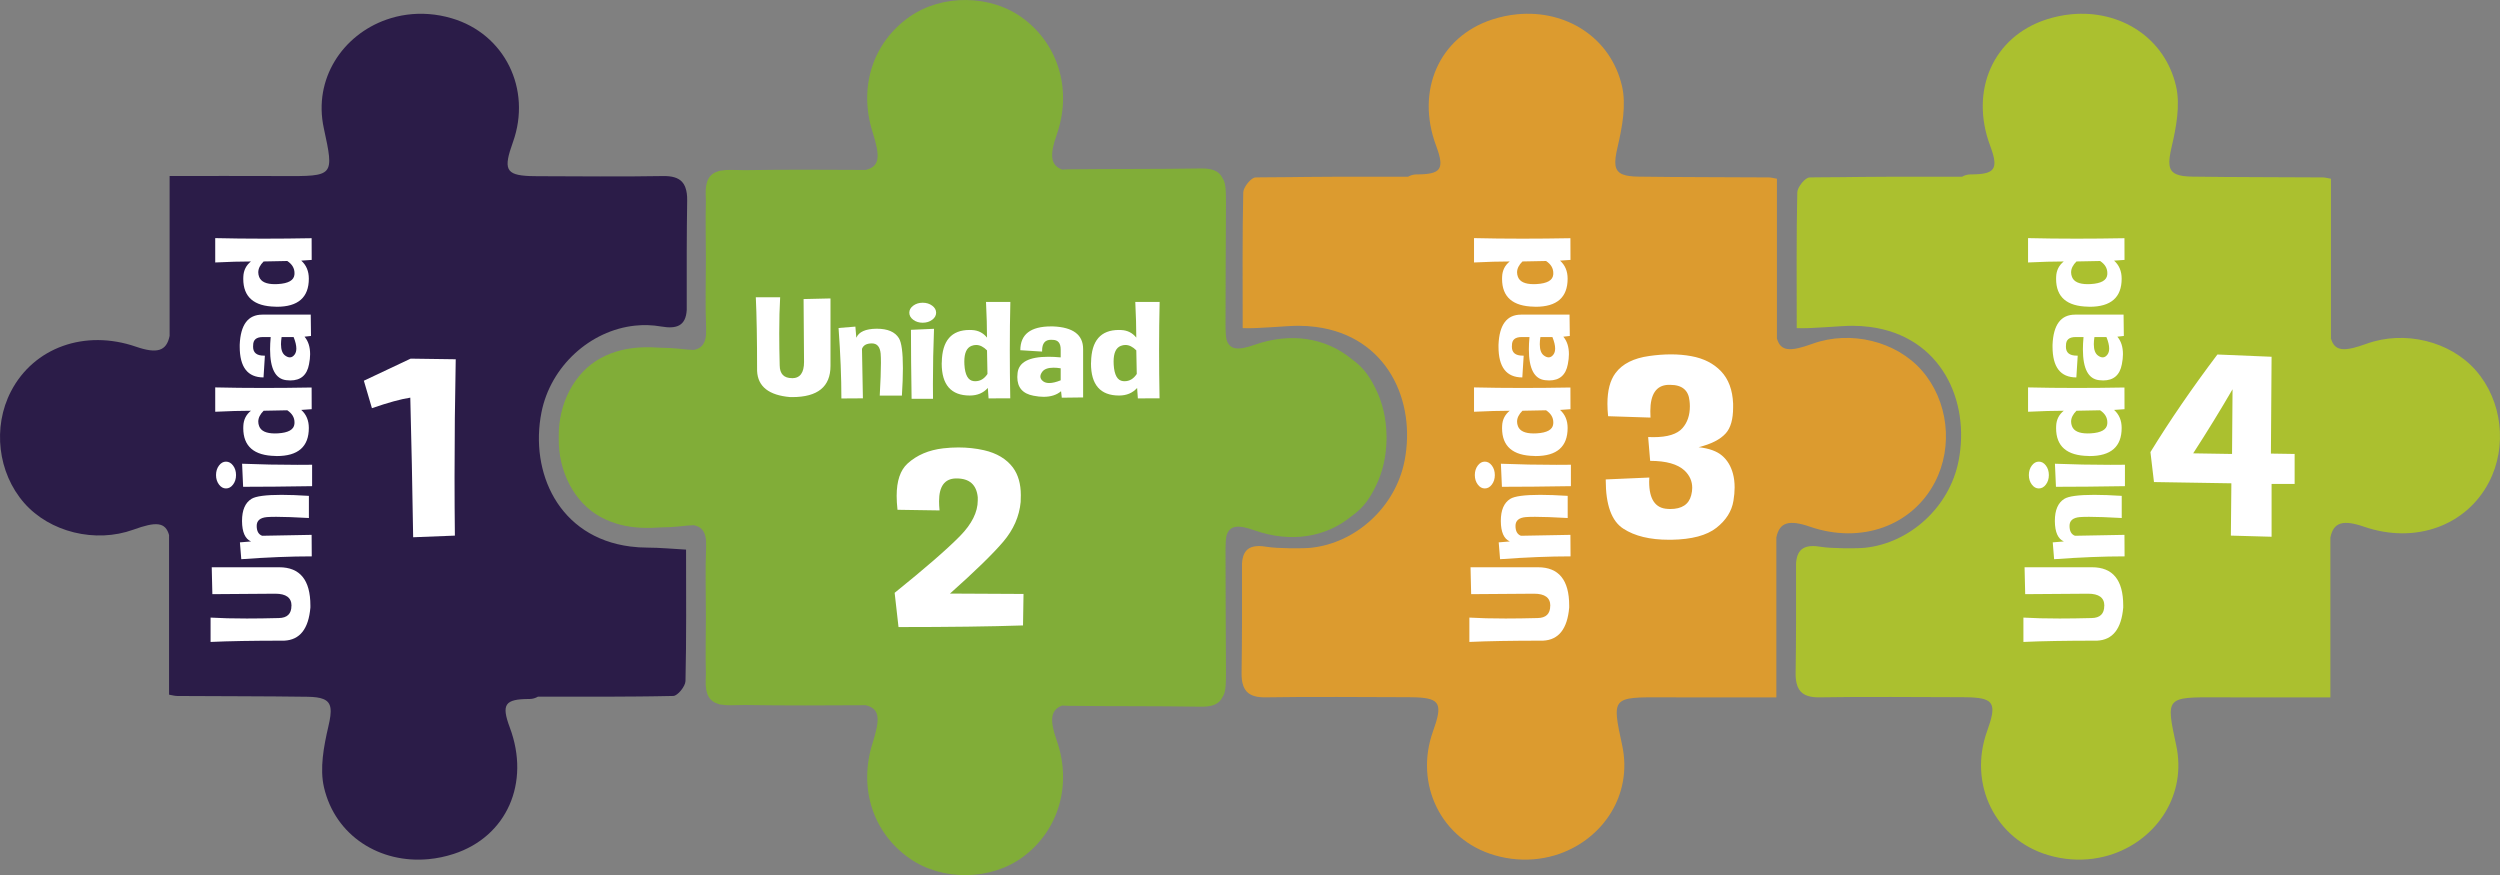 <?xml version="1.0" encoding="utf-8"?>
<!-- Generator: Adobe Illustrator 16.0.0, SVG Export Plug-In . SVG Version: 6.00 Build 0)  -->
<!DOCTYPE svg PUBLIC "-//W3C//DTD SVG 1.1//EN" "http://www.w3.org/Graphics/SVG/1.1/DTD/svg11.dtd">
<svg version="1.1" id="Capa_1" xmlns="http://www.w3.org/2000/svg" xmlns:xlink="http://www.w3.org/1999/xlink" x="0px" y="0px"
	 width="580.586px" height="203.243px" viewBox="0 0 580.586 203.243" enable-background="new 0 0 580.586 203.243"
	 xml:space="preserve">
<rect x="0" y="0" width="580.586" height="203.243" fill="#808080" stroke="none"/>
<g>
	<g>
		<path fill-rule="evenodd" clip-rule="evenodd" fill="#2B1C48" d="M159.19,43.619c-0.031-0.1-0.065-0.19-0.098-0.283
			c-0.184-0.438-0.415-0.793-0.696-1.109c0,0-0.017-0.008-0.024-0.023c-0.896-0.938-2.32-1.359-4.426-1.318
			c-9.734,0.174-19.47,0.049-29.213,0.031c-0.596,0-1.168-0.006-1.689-0.031h-0.009c-5.675-0.223-6.14-1.674-3.919-7.863
			c4.424-12.346-1.931-25.178-14.234-28.783c-1.771-0.523-3.529-0.838-5.26-0.971c-3.473-0.264-6.812,0.207-9.859,1.278
			C79.621,8.107,72.719,18.264,75.197,29.758c2.419,11.211,2.419,11.186-9.61,11.127c-8.841-0.041-17.673-0.01-26.198-0.01V78
			c-0.712,3.597-2.991,4.178-7.821,2.513c-11.84-4.077-23.72,0.173-29.014,10.364c-4.316,8.309-3.066,18.922,3.049,25.916
			c5.948,6.802,16.545,9.403,25.368,6.213c5.22-1.889,7.465-1.84,8.311,1.318c-0.009,0-0.017-0.01-0.024-0.01v37.01
			c0.662,0.109,1.309,0.309,1.955,0.309h0.397c9.934,0.064,19.884,0.041,29.817,0.181c1.6,0.024,2.784,0.175,3.629,0.515
			c2.03,0.803,2.071,2.685,1.202,6.379c-1.069,4.59-2.047,9.752-1.011,14.176c2.635,11.26,13,17.729,24.325,16.635
			c1.921-0.182,3.877-0.586,5.832-1.225c12.287-4.01,17.804-16.471,12.991-29.336c-2.006-5.395-1.193-6.629,4.582-6.629
			c0.713,0,1.367-0.209,1.971-0.547c1.898,0,3.771,0,5.635,0.008h4.432c1.145,0.008,2.279,0.008,3.406,0h1.242
			c0.944,0,1.89,0,2.834-0.008c0.488,0,0.978,0,1.467-0.01c0.902,0,1.798-0.008,2.701-0.016c0.488,0,0.984,0,1.475-0.009
			c0.943-0.009,1.889-0.017,2.824-0.032c0.431-0.01,0.871-0.01,1.301-0.018c0.92-0.009,1.84-0.023,2.76-0.049
			c0.447,0,0.887-0.016,1.334-0.025c1.003-0.018,2.801-2.238,2.832-3.455c0.232-9.885,0.134-19.785,0.134-30.531
			c-3.281-0.182-6.089-0.455-8.915-0.463c-1.4,0-2.734-0.092-4.018-0.256c-16.662-2.131-23.39-17.25-20.654-31.127
			c2.111-10.747,11.325-19.057,21.697-20.166c2.006-0.217,4.051-0.158,6.098,0.197c3.613,0.623,5.725-0.131,5.949-3.843v-1.551
			c-0.018-7.952-0.018-15.899,0.1-23.853C159.605,45.4,159.481,44.414,159.19,43.619z"/>
		<g>
			<g>
				<path fill="#FFFFFF" d="M49.172,131.737h15.671c4.828,0,7.241,2.962,7.241,8.885v0.468c-0.422,4.96-2.445,7.524-6.068,7.694
					c-7.236,0-12.94,0.1-17.113,0.298v-5.654c2.388,0.143,5.192,0.213,8.414,0.213c2.261,0,4.732-0.035,7.416-0.106
					c1.965-0.028,2.947-0.978,2.947-2.849c0.011,0,0.016-0.007,0.016-0.021c0-1.856-1.257-2.785-3.771-2.785l-14.609,0.106
					L49.172,131.737z"/>
				<path fill="#FFFFFF" d="M55.716,125.955l2.583-0.212c-1.373-0.596-2.07-2.161-2.092-4.698v-0.085
					c0-2.494,0.729-4.194,2.187-5.102c0.993-0.623,3.317-0.936,6.972-0.936c1.796,0,3.919,0.078,6.37,0.234v5.144
					c-3.264-0.184-5.793-0.276-7.59-0.276c-0.897,0-1.616,0.021-2.155,0.064c-1.584,0.142-2.377,0.821-2.377,2.04
					s0.423,1.984,1.268,2.296l11.488-0.213l0.031,4.996c-4.859,0-10.315,0.22-16.368,0.658L55.716,125.955z"/>
				<path fill="#FFFFFF" d="M52.484,107.207c0.645,0,1.194,0.305,1.648,0.914c0.455,0.609,0.682,1.346,0.682,2.21
					c0,0.851-0.227,1.581-0.682,2.189c-0.454,0.609-1.003,0.914-1.648,0.914c-0.634,0-1.178-0.305-1.632-0.914
					c-0.454-0.608-0.682-1.339-0.682-2.189c0-0.864,0.228-1.601,0.682-2.21S51.85,107.207,52.484,107.207z M72.481,112.903
					c-6.18,0.1-11.52,0.149-16.02,0.149l-0.238-5.357c4.31,0.17,8.593,0.256,12.851,0.256c1.141,0,2.276-0.008,3.407-0.021V112.903z
					"/>
				<path fill="#FFFFFF" d="M49.98,89.969c3.571,0.085,7.315,0.127,11.234,0.127c3.571,0,7.289-0.035,11.155-0.105l0.016,5.037
					l-2.424,0.17c1.172,1.049,1.759,2.445,1.759,4.188c0,4.351-2.482,6.526-7.447,6.526c-0.105,0-0.211-0.007-0.317-0.021
					c-4.976-0.085-7.463-2.239-7.463-6.462c0-0.17,0.006-0.347,0.016-0.531c0.063-1.445,0.649-2.615,1.759-3.508
					c-2.345,0-5.107,0.078-8.287,0.234V89.969z M66.713,95.282l-5.482,0.106c-0.834,0.822-1.251,1.666-1.251,2.529
					c0,0.354,0.069,0.709,0.206,1.063c0.433,1.119,1.648,1.679,3.644,1.679c0.232,0,0.47-0.007,0.713-0.021
					c2.419-0.142,3.697-0.864,3.834-2.169c0.011-0.127,0.016-0.255,0.016-0.382C68.393,96.955,67.833,96.02,66.713,95.282z"/>
				<path fill="#FFFFFF" d="M55.669,80.062c0.19-4.662,1.938-6.993,5.245-6.993h11.25l0.063,4.952l-1.505,0.17
					c0.866,1.021,1.299,2.374,1.299,4.061c0,0.723-0.084,1.502-0.254,2.338c-0.464,2.508-1.912,3.763-4.341,3.763
					c-0.296,0-0.613-0.021-0.951-0.064c-2.504-0.283-3.755-2.671-3.755-7.163c0-0.864,0.047-1.813,0.143-2.849h-1.838
					c-1.49,0-2.234,0.631-2.234,1.892v0.086c-0.01,0.099-0.016,0.19-0.016,0.276c0,1.374,0.835,2.062,2.504,2.062h0.238
					l-0.317,5.059c-3.686,0-5.53-2.381-5.53-7.142V80.062z M68.187,78.276h-2.789c-0.095,0.609-0.143,1.162-0.143,1.658
					c0,1.29,0.322,2.168,0.966,2.636c0.391,0.284,0.756,0.425,1.094,0.425c0.422,0,0.797-0.227,1.125-0.68
					c0.253-0.354,0.38-0.814,0.38-1.382C68.82,80.211,68.609,79.325,68.187,78.276z"/>
				<path fill="#FFFFFF" d="M49.98,55.299c3.571,0.085,7.315,0.128,11.234,0.128c3.571,0,7.289-0.035,11.155-0.107l0.016,5.038
					l-2.424,0.171c1.172,1.049,1.759,2.443,1.759,4.188c0,4.35-2.482,6.525-7.447,6.525c-0.105,0-0.211-0.008-0.317-0.021
					c-4.976-0.085-7.463-2.238-7.463-6.462c0-0.17,0.006-0.347,0.016-0.531c0.063-1.446,0.649-2.614,1.759-3.507
					c-2.345,0-5.107,0.077-8.287,0.232V55.299z M66.713,60.612L61.23,60.72c-0.834,0.821-1.251,1.664-1.251,2.529
					c0,0.354,0.069,0.709,0.206,1.062c0.433,1.119,1.648,1.68,3.644,1.68c0.232,0,0.47-0.008,0.713-0.021
					c2.419-0.143,3.697-0.865,3.834-2.168c0.011-0.128,0.016-0.256,0.016-0.383C68.393,62.285,67.833,61.35,66.713,60.612z"/>
			</g>
		</g>
		<g>
			<g>
				<path fill="#FFFFFF" d="M105.835,83.435c-0.183,9.166-0.274,18.282-0.274,27.351c0,4.544,0.026,9.078,0.078,13.603l-9.69,0.379
					c-0.182-11.67-0.404-22.477-0.664-32.419c-2.188,0.33-5.158,1.146-8.909,2.447L84.5,88.416l10.863-5.127L105.835,83.435z"/>
			</g>
		</g>
	</g>
	<g>
		<path fill-rule="evenodd" clip-rule="evenodd" fill="#ABC02F" d="M417.396,159.215c0.032,0.1,0.065,0.191,0.099,0.283
			c0.184,0.438,0.414,0.793,0.695,1.109c0,0,0.018,0.008,0.025,0.023c0.895,0.938,2.32,1.359,4.426,1.318
			c9.734-0.174,23.469-0.049,33.212-0.031c0.597,0,1.169,0.006,1.69,0.031h0.008c5.676,0.223,6.139,1.674,3.918,7.862
			c-4.424,12.345,1.932,25.179,14.234,28.785c1.773,0.522,3.529,0.837,5.262,0.968c3.472,0.266,6.811-0.207,9.859-1.275
			c10.141-3.564,17.043-13.721,14.564-25.212c-2.42-11.212-2.42-11.187,9.611-11.128c8.84,0.041,17.672,0.01,26.197,0.01v-37.125
			c0.713-3.596,2.99-4.178,7.821-2.512c11.839,4.075,23.72-0.174,29.015-10.365c4.316-8.31,3.066-18.922-3.049-25.916
			c-5.949-6.801-16.545-9.402-25.369-6.213c-5.221,1.889-7.465,1.84-8.311-1.317c0.008,0,0.018,0.009,0.025,0.009V41.51
			c-0.662-0.109-1.31-0.309-1.955-0.309h-0.398c-9.934-0.064-19.883-0.04-29.818-0.18c-1.599-0.025-2.783-0.175-3.627-0.516
			c-2.031-0.803-2.072-2.684-1.203-6.378c1.07-4.591,2.047-9.753,1.012-14.177c-2.635-11.26-13-17.729-24.326-16.635
			c-1.922,0.182-3.877,0.586-5.832,1.225c-12.287,4.01-17.805,16.472-12.99,29.337c2.004,5.394,1.193,6.628-4.582,6.628
			c-0.713,0-1.367,0.209-1.973,0.547c-1.896,0-3.77,0-5.633-0.008h-4.432c-1.145-0.008-2.279-0.008-3.406,0h-1.242
			c-0.945,0-1.891,0-2.834,0.008c-0.488,0-0.979,0-1.467,0.01c-0.902,0-1.799,0.008-2.701,0.017c-0.488,0-0.985,0-1.475,0.009
			c-0.945,0.009-1.889,0.016-2.824,0.031c-0.432,0.01-0.871,0.01-1.301,0.018c-0.92,0.009-5.84,0.024-6.761,0.049
			c-0.446,0-0.886,0.016-1.334,0.025c-1.003,0.018-2.8,2.238-2.832,3.455c-0.231,9.885-0.134,20.785-0.134,31.531
			c3.281,0.183,10.09-0.545,12.916-0.537c1.4,0,2.734,0.092,4.018,0.256c16.662,2.131,23.389,17.25,20.654,31.128
			c-2.111,10.747-11.326,19.056-21.697,20.165c-2.007,0.217-8.051,0.158-10.098-0.197c-3.613-0.623-5.725,0.131-5.95,3.844v1.551
			c0.019,7.951,0.019,15.898-0.099,23.852C416.981,157.434,417.105,158.42,417.396,159.215z"/>
		<g>
			<g>
				<path fill="#FFFFFF" d="M470.174,131.737h15.671c4.827,0,7.241,2.962,7.241,8.885v0.468c-0.422,4.96-2.445,7.524-6.068,7.694
					c-7.236,0-12.94,0.1-17.113,0.298v-5.654c2.388,0.143,5.192,0.213,8.414,0.213c2.261,0,4.732-0.035,7.416-0.106
					c1.965-0.028,2.947-0.978,2.947-2.849c0.01,0,0.016-0.007,0.016-0.021c0-1.856-1.258-2.785-3.771-2.785l-14.609,0.106
					L470.174,131.737z"/>
				<path fill="#FFFFFF" d="M476.718,125.955l2.583-0.212c-1.373-0.596-2.07-2.161-2.092-4.698v-0.085
					c0-2.494,0.729-4.194,2.188-5.102c0.992-0.623,3.316-0.936,6.971-0.936c1.797,0,3.92,0.078,6.37,0.234v5.144
					c-3.264-0.184-5.794-0.276-7.59-0.276c-0.897,0-1.616,0.021-2.155,0.064c-1.584,0.142-2.377,0.821-2.377,2.04
					s0.424,1.984,1.268,2.296l11.488-0.213l0.031,4.996c-4.858,0-10.314,0.22-16.367,0.658L476.718,125.955z"/>
				<path fill="#FFFFFF" d="M473.486,107.207c0.645,0,1.194,0.305,1.647,0.914c0.455,0.609,0.682,1.346,0.682,2.21
					c0,0.851-0.227,1.581-0.682,2.189c-0.453,0.609-1.003,0.914-1.647,0.914c-0.634,0-1.178-0.305-1.632-0.914
					c-0.454-0.608-0.682-1.339-0.682-2.189c0-0.864,0.228-1.601,0.682-2.21S472.852,107.207,473.486,107.207z M493.483,112.903
					c-6.18,0.1-11.52,0.149-16.02,0.149l-0.238-5.357c4.311,0.17,8.594,0.256,12.852,0.256c1.141,0,2.275-0.008,3.406-0.021V112.903
					z"/>
				<path fill="#FFFFFF" d="M470.983,89.969c3.57,0.085,7.314,0.127,11.234,0.127c3.57,0,7.288-0.035,11.154-0.105l0.016,5.037
					l-2.424,0.17c1.172,1.049,1.759,2.445,1.759,4.188c0,4.351-2.482,6.526-7.447,6.526c-0.105,0-0.212-0.007-0.317-0.021
					c-4.975-0.085-7.463-2.239-7.463-6.462c0-0.17,0.006-0.347,0.016-0.531c0.064-1.445,0.65-2.615,1.76-3.508
					c-2.346,0-5.107,0.078-8.287,0.234V89.969z M487.715,95.282l-5.482,0.106c-0.834,0.822-1.252,1.666-1.252,2.529
					c0,0.354,0.068,0.709,0.206,1.063c0.433,1.119,1.647,1.679,3.644,1.679c0.232,0,0.471-0.007,0.714-0.021
					c2.419-0.142,3.697-0.864,3.835-2.169c0.01-0.127,0.016-0.255,0.016-0.382C489.395,96.955,488.834,96.02,487.715,95.282z"/>
				<path fill="#FFFFFF" d="M476.67,80.062c0.19-4.662,1.939-6.993,5.245-6.993h11.251l0.062,4.952l-1.505,0.17
					c0.866,1.021,1.3,2.374,1.3,4.061c0,0.723-0.085,1.502-0.254,2.338c-0.465,2.508-1.912,3.763-4.342,3.763
					c-0.296,0-0.613-0.021-0.951-0.064c-2.504-0.283-3.755-2.671-3.755-7.163c0-0.864,0.048-1.813,0.143-2.849h-1.838
					c-1.489,0-2.234,0.631-2.234,1.892v0.086c-0.011,0.099-0.017,0.19-0.017,0.276c0,1.374,0.836,2.062,2.504,2.062h0.238
					l-0.317,5.059c-3.687,0-5.53-2.381-5.53-7.142V80.062z M489.188,78.276H486.4c-0.095,0.609-0.143,1.162-0.143,1.658
					c0,1.29,0.322,2.168,0.966,2.636c0.392,0.284,0.756,0.425,1.094,0.425c0.423,0,0.798-0.227,1.125-0.68
					c0.254-0.354,0.381-0.814,0.381-1.382C489.823,80.211,489.612,79.325,489.188,78.276z"/>
				<path fill="#FFFFFF" d="M470.983,55.299c3.57,0.085,7.314,0.128,11.234,0.128c3.57,0,7.288-0.035,11.154-0.107l0.016,5.038
					l-2.424,0.171c1.172,1.049,1.759,2.443,1.759,4.188c0,4.35-2.482,6.525-7.447,6.525c-0.105,0-0.212-0.008-0.317-0.021
					c-4.975-0.085-7.463-2.238-7.463-6.462c0-0.17,0.006-0.347,0.016-0.531c0.064-1.446,0.65-2.614,1.76-3.507
					c-2.346,0-5.107,0.077-8.287,0.232V55.299z M487.715,60.612l-5.482,0.107c-0.834,0.821-1.252,1.664-1.252,2.529
					c0,0.354,0.068,0.709,0.206,1.062c0.433,1.119,1.647,1.68,3.644,1.68c0.232,0,0.471-0.008,0.714-0.021
					c2.419-0.143,3.697-0.865,3.835-2.168c0.01-0.128,0.016-0.256,0.016-0.383C489.395,62.285,488.834,61.35,487.715,60.612z"/>
			</g>
		</g>
		<g>
			<g>
				<path fill="#FFFFFF" d="M500.227,111.95l-0.82-6.961c4.48-7.301,9.664-14.855,15.551-22.661l12.582,0.524l-0.156,22.486
					l5.51,0.087v6.962h-5.354v12.263l-9.455-0.263l0.117-12.146L500.227,111.95z M518.358,105.426l0.117-15.029
					c-2.866,4.933-5.914,9.894-9.144,14.884L518.358,105.426z"/>
			</g>
		</g>
	</g>
	<g>
		<path fill-rule="evenodd" clip-rule="evenodd" fill="#DC9B2F" d="M288.729,159.215c0.033,0.1,0.066,0.191,0.1,0.283
			c0.182,0.438,0.414,0.793,0.695,1.109c0,0,0.018,0.008,0.025,0.023c0.895,0.938,2.319,1.359,4.425,1.318
			c9.735-0.174,23.47-0.049,33.213-0.031c0.597,0,1.169,0.006,1.689,0.031h0.009c5.675,0.223,6.139,1.674,3.918,7.862
			c-4.424,12.345,1.932,25.179,14.234,28.785c1.772,0.522,3.529,0.837,5.262,0.968c3.472,0.266,6.811-0.207,9.859-1.275
			c10.141-3.564,17.043-13.721,14.564-25.212c-2.42-11.212-2.42-11.187,9.611-11.128c8.84,0.041,17.672,0.01,26.197,0.01v-37.125
			c0.713-3.596,2.989-4.178,7.821-2.512c11.839,4.075,23.72-0.174,29.015-10.365c4.316-8.31,3.064-18.922-3.049-25.916
			c-5.949-6.801-16.545-9.402-25.369-6.213c-5.222,1.889-7.465,1.84-8.311-1.317c0.007,0,0.018,0.009,0.025,0.009V41.51
			c-0.662-0.109-1.31-0.309-1.955-0.309h-0.399c-9.933-0.064-19.882-0.04-29.817-0.18c-1.598-0.025-2.783-0.175-3.627-0.516
			c-2.031-0.803-2.072-2.684-1.203-6.378c1.07-4.591,2.047-9.753,1.012-14.177c-2.635-11.26-13-17.729-24.326-16.635
			c-1.922,0.182-3.877,0.586-5.832,1.225c-12.287,4.01-17.805,16.472-12.991,29.337c2.005,5.394,1.193,6.628-4.582,6.628
			c-0.712,0-1.366,0.209-1.972,0.547c-1.897,0-3.77,0-5.634-0.008h-4.433c-1.143-0.008-2.278-0.008-3.406,0h-1.242
			c-0.943,0-1.889,0-2.833,0.008c-0.489,0-0.978,0-1.468,0.01c-0.902,0-1.797,0.008-2.699,0.017c-0.489,0-0.986,0-1.475,0.009
			c-0.945,0.009-1.89,0.016-2.826,0.031c-0.43,0.01-0.869,0.01-1.301,0.018c-0.919,0.009-5.839,0.024-6.759,0.049
			c-0.447,0-0.887,0.016-1.334,0.025c-1.003,0.018-2.8,2.238-2.833,3.455c-0.232,9.885-0.133,20.785-0.133,31.531
			c3.281,0.183,10.089-0.545,12.915-0.537c1.399,0,2.734,0.092,4.019,0.256c16.661,2.131,23.389,17.25,20.654,31.128
			c-2.112,10.747-11.326,19.056-21.699,20.165c-2.005,0.217-8.051,0.158-10.097-0.197c-3.612-0.623-5.726,0.131-5.949,3.844v1.551
			c0.017,7.951,0.017,15.898-0.1,23.852C288.315,157.434,288.439,158.42,288.729,159.215z"/>
		<g>
			<g>
				<path fill="#FFFFFF" d="M341.508,131.737h15.671c4.827,0,7.241,2.962,7.241,8.885v0.468c-0.422,4.96-2.445,7.524-6.068,7.694
					c-7.236,0-12.94,0.1-17.113,0.298v-5.654c2.388,0.143,5.192,0.213,8.414,0.213c2.261,0,4.732-0.035,7.416-0.106
					c1.965-0.028,2.947-0.978,2.947-2.849c0.01,0,0.016-0.007,0.016-0.021c0-1.856-1.258-2.785-3.771-2.785l-14.609,0.106
					L341.508,131.737z"/>
				<path fill="#FFFFFF" d="M348.052,125.955l2.583-0.212c-1.373-0.596-2.07-2.161-2.092-4.698v-0.085
					c0-2.494,0.729-4.194,2.188-5.102c0.992-0.623,3.316-0.936,6.971-0.936c1.797,0,3.92,0.078,6.37,0.234v5.144
					c-3.264-0.184-5.794-0.276-7.59-0.276c-0.897,0-1.616,0.021-2.155,0.064c-1.584,0.142-2.377,0.821-2.377,2.04
					s0.424,1.984,1.268,2.296l11.488-0.213l0.031,4.996c-4.858,0-10.314,0.22-16.367,0.658L348.052,125.955z"/>
				<path fill="#FFFFFF" d="M344.82,107.207c0.645,0,1.194,0.305,1.647,0.914c0.455,0.609,0.682,1.346,0.682,2.21
					c0,0.851-0.227,1.581-0.682,2.189c-0.453,0.609-1.003,0.914-1.647,0.914c-0.634,0-1.178-0.305-1.632-0.914
					c-0.454-0.608-0.682-1.339-0.682-2.189c0-0.864,0.228-1.601,0.682-2.21S344.186,107.207,344.82,107.207z M364.817,112.903
					c-6.18,0.1-11.52,0.149-16.02,0.149l-0.238-5.357c4.311,0.17,8.594,0.256,12.852,0.256c1.141,0,2.275-0.008,3.406-0.021V112.903
					z"/>
				<path fill="#FFFFFF" d="M342.317,89.969c3.57,0.085,7.314,0.127,11.234,0.127c3.57,0,7.288-0.035,11.154-0.105l0.016,5.037
					l-2.424,0.17c1.172,1.049,1.759,2.445,1.759,4.188c0,4.351-2.482,6.526-7.447,6.526c-0.105,0-0.212-0.007-0.317-0.021
					c-4.975-0.085-7.463-2.239-7.463-6.462c0-0.17,0.006-0.347,0.016-0.531c0.064-1.445,0.65-2.615,1.76-3.508
					c-2.346,0-5.107,0.078-8.287,0.234V89.969z M359.049,95.282l-5.482,0.106c-0.834,0.822-1.252,1.666-1.252,2.529
					c0,0.354,0.068,0.709,0.206,1.063c0.433,1.119,1.647,1.679,3.644,1.679c0.232,0,0.471-0.007,0.714-0.021
					c2.419-0.142,3.697-0.864,3.835-2.169c0.01-0.127,0.016-0.255,0.016-0.382C360.729,96.955,360.168,96.02,359.049,95.282z"/>
				<path fill="#FFFFFF" d="M348.004,80.062c0.19-4.662,1.939-6.993,5.245-6.993H364.5l0.062,4.952l-1.505,0.17
					c0.866,1.021,1.3,2.374,1.3,4.061c0,0.723-0.085,1.502-0.254,2.338c-0.465,2.508-1.912,3.763-4.342,3.763
					c-0.296,0-0.613-0.021-0.951-0.064c-2.504-0.283-3.755-2.671-3.755-7.163c0-0.864,0.048-1.813,0.143-2.849h-1.838
					c-1.489,0-2.234,0.631-2.234,1.892v0.086c-0.011,0.099-0.017,0.19-0.017,0.276c0,1.374,0.836,2.062,2.504,2.062h0.238
					l-0.317,5.059c-3.687,0-5.53-2.381-5.53-7.142V80.062z M360.522,78.276h-2.788c-0.095,0.609-0.143,1.162-0.143,1.658
					c0,1.29,0.322,2.168,0.966,2.636c0.392,0.284,0.756,0.425,1.094,0.425c0.423,0,0.798-0.227,1.125-0.68
					c0.254-0.354,0.381-0.814,0.381-1.382C361.157,80.211,360.946,79.325,360.522,78.276z"/>
				<path fill="#FFFFFF" d="M342.317,55.299c3.57,0.085,7.314,0.128,11.234,0.128c3.57,0,7.288-0.035,11.154-0.107l0.016,5.038
					l-2.424,0.171c1.172,1.049,1.759,2.443,1.759,4.188c0,4.35-2.482,6.525-7.447,6.525c-0.105,0-0.212-0.008-0.317-0.021
					c-4.975-0.085-7.463-2.238-7.463-6.462c0-0.17,0.006-0.347,0.016-0.531c0.064-1.446,0.65-2.614,1.76-3.507
					c-2.346,0-5.107,0.077-8.287,0.232V55.299z M359.049,60.612l-5.482,0.107c-0.834,0.821-1.252,1.664-1.252,2.529
					c0,0.354,0.068,0.709,0.206,1.062c0.433,1.119,1.647,1.68,3.644,1.68c0.232,0,0.471-0.008,0.714-0.021
					c2.419-0.143,3.697-0.865,3.835-2.168c0.01-0.128,0.016-0.256,0.016-0.383C360.729,62.285,360.168,61.35,359.049,60.612z"/>
			</g>
		</g>
		<g>
			<g>
				<path fill="#FFFFFF" d="M373.456,96.658c-0.104-1.028-0.156-1.99-0.156-2.883c0-3.088,0.625-5.467,1.876-7.137
					c1.589-2.136,4.194-3.456,7.815-3.961c1.771-0.252,3.463-0.379,5.079-0.379c1.642,0,3.204,0.136,4.688,0.408
					c2.893,0.523,5.203,1.699,6.936,3.524s2.664,4.33,2.795,7.515v0.874c0,2.757-0.574,4.767-1.72,6.029
					c-1.276,1.417-3.374,2.485-6.291,3.204c2.423,0.271,4.239,0.927,5.45,1.966c1.212,1.039,2.053,2.432,2.521,4.18
					c0.26,0.971,0.391,2.039,0.391,3.204c0,0.951-0.092,1.98-0.273,3.087c-0.391,2.428-1.714,4.525-3.967,6.292
					c-2.254,1.767-5.725,2.689-10.413,2.767h-0.625c-4.403,0-7.919-0.854-10.55-2.562c-2.736-1.748-4.104-5.506-4.104-11.272v-0.175
					l10.121-0.438c-0.027,0.331-0.039,0.651-0.039,0.962c0,4.077,1.432,6.185,4.297,6.32c0.209,0.02,0.404,0.029,0.587,0.029
					c2.709,0,4.337-1.067,4.884-3.204c0.156-0.602,0.234-1.175,0.234-1.719c0-1.533-0.586-2.864-1.758-3.99
					c-1.615-1.515-4.285-2.271-8.01-2.271l-0.469-5.534c0.441,0.02,0.859,0.028,1.25,0.028c3.256,0,5.496-0.698,6.721-2.097
					c1.146-1.301,1.719-2.99,1.719-5.068c0-0.407-0.025-0.825-0.078-1.252c-0.234-2.485-1.732-3.729-4.493-3.729h-0.508
					c-2.735,0.136-4.103,2.175-4.103,6.116c0,0.467,0.012,0.962,0.039,1.485L373.456,96.658z"/>
			</g>
		</g>
	</g>
	<g>
		<path fill-rule="evenodd" clip-rule="evenodd" fill="#81AD38" d="M322.002,101.623c0-0.219-0.006-0.439-0.013-0.658
			c-0.069-3.727-0.883-7.388-2.459-10.561c-0.604-1.277-1.304-2.5-2.126-3.627c-0.935-1.287-2.13-2.421-3.508-3.399
			c-6.016-4.962-14.178-6.247-22.56-3.298c-3.89,1.371-5.77,1.17-6.503-1.232c-0.15-0.822-0.221-1.828-0.225-3.062
			c-0.019-9.57,0.09-19.141,0.104-28.711c0.003-2.984-0.081-4.695-0.789-5.686c-0.761-1.662-2.371-2.312-5.058-2.268
			c-10.24,0.17-20.484,0.078-30.726,0.199c-0.546,0.01-1.032,0.031-1.487,0.064c-2.707-1.016-2.909-3.393-1.258-8.071
			c3.596-10.186,0.545-20.819-7.751-27.022c-7.456-5.577-18.835-5.734-26.456-0.371c-8.529,6.006-11.834,16.379-8.533,26.787
			c1.786,5.631,1.698,7.94-1.603,8.758c-9.35-0.061-18.702-0.096-28.05,0.048c-1.072-0.017-2.144-0.038-3.215-0.056
			c-0.854-0.016-1.615,0.033-2.293,0.153c-0.033,0.001-0.069,0.001-0.104,0.003c-0.185,0.002-0.392,0.066-0.606,0.164
			c-2.004,0.603-3.025,2.153-2.896,5.506c0.02,0.482,0.027,0.965,0.045,1.448c-0.125,4.496,0,9.005,0.001,13.505
			c0.003,5.324-0.175,10.656,0.054,15.969c0,0.567-0.007,1.082-0.02,1.535c-0.191,2.213-1.192,3.238-2.885,3.532
			c-0.896-0.019-2.059-0.142-3.593-0.308c-1.296-0.138-2.601-0.176-3.909-0.201c-1.574-0.116-3.147-0.16-4.707-0.082
			c-0.021,0-0.039,0.002-0.059,0.002c-3.172,0.168-6.296,0.85-9.324,2.492c-6.141,3.336-9.834,10.588-9.73,18.23
			c-0.002,0.073,0,0.145-0.002,0.217c0.002,0.07,0,0.141,0.002,0.213c-0.104,7.645,3.59,14.898,9.73,18.232
			c3.028,1.644,6.152,2.324,9.324,2.49c0.02,0.003,0.038,0.003,0.059,0.004c1.56,0.078,3.131,0.034,4.707-0.082
			c1.308-0.025,2.613-0.062,3.909-0.202c1.534-0.165,2.696-0.288,3.593-0.308c1.692,0.295,2.693,1.316,2.885,3.533
			c0.013,0.453,0.02,0.967,0.02,1.533c-0.229,5.314-0.051,10.645-0.054,15.969c-0.001,4.502-0.126,9.014-0.001,13.506
			c-0.018,0.483-0.025,0.967-0.045,1.45c-0.129,3.352,0.893,4.903,2.896,5.505c0.215,0.097,0.422,0.161,0.606,0.164
			c0.035,0,0.071,0,0.104,0.002c0.678,0.123,1.439,0.168,2.293,0.152c1.071-0.016,2.143-0.035,3.215-0.055
			c9.348,0.145,18.7,0.107,28.05,0.048c3.301,0.817,3.389,3.128,1.603,8.759c-3.301,10.406,0.004,20.781,8.533,26.785
			c7.621,5.365,19,5.206,26.456-0.369c8.296-6.203,11.347-16.836,7.751-27.022c-1.651-4.679-1.449-7.058,1.258-8.073
			c0.455,0.033,0.941,0.059,1.487,0.064c10.241,0.124,20.485,0.029,30.726,0.199c2.687,0.045,4.297-0.604,5.058-2.266
			c0.708-0.99,0.792-2.701,0.789-5.686c-0.015-9.57-0.123-19.14-0.104-28.711c0.004-1.234,0.074-2.24,0.225-3.062
			c0.733-2.4,2.613-2.604,6.503-1.232c8.382,2.949,16.544,1.665,22.56-3.299c1.378-0.979,2.573-2.113,3.508-3.398
			c0.822-1.129,1.522-2.35,2.126-3.629c1.576-3.17,2.39-6.832,2.459-10.558C321.997,102.061,322.002,101.84,322.002,101.623z"/>
		<g>
			<g>
				<path fill="#FFFFFF" d="M192.87,69.307v15.671c0,4.828-2.961,7.241-8.885,7.241h-0.468c-4.96-0.422-7.524-2.445-7.694-6.068
					c0-7.236-0.1-12.94-0.298-17.113h5.653c-0.141,2.388-0.212,5.192-0.212,8.414c0,2.261,0.035,4.732,0.106,7.416
					c0.028,1.965,0.978,2.947,2.848,2.947c0,0.01,0.008,0.016,0.021,0.016c1.856,0,2.785-1.257,2.785-3.771l-0.106-14.609
					L192.87,69.307z"/>
				<path fill="#FFFFFF" d="M198.651,75.851l0.213,2.583c0.596-1.373,2.161-2.07,4.698-2.092h0.085c2.494,0,4.194,0.729,5.102,2.187
					c0.623,0.993,0.936,3.317,0.936,6.973c0,1.796-0.078,3.919-0.234,6.369h-5.145c0.185-3.264,0.277-5.794,0.277-7.59
					c0-0.897-0.021-1.616-0.064-2.154c-0.142-1.585-0.822-2.377-2.041-2.377s-1.983,0.422-2.295,1.268l0.213,11.487l-4.996,0.032
					c0-4.859-0.219-10.315-0.658-16.368L198.651,75.851z"/>
				<path fill="#FFFFFF" d="M217.4,72.618c0,0.645-0.306,1.193-0.914,1.648c-0.609,0.454-1.347,0.682-2.211,0.682
					c-0.851,0-1.58-0.228-2.189-0.682c-0.609-0.455-0.914-1.004-0.914-1.648c0-0.634,0.305-1.178,0.914-1.632
					s1.339-0.682,2.189-0.682c0.864,0,1.602,0.228,2.211,0.682C217.094,71.44,217.4,71.984,217.4,72.618z M211.704,92.615
					c-0.1-6.18-0.149-11.52-0.149-16.02l5.356-0.238c-0.17,4.311-0.255,8.594-0.255,12.851c0,1.142,0.007,2.277,0.021,3.407H211.704
					z"/>
				<path fill="#FFFFFF" d="M234.639,70.114c-0.086,3.571-0.128,7.315-0.128,11.234c0,3.571,0.035,7.289,0.106,11.155l-5.037,0.016
					l-0.171-2.424c-1.049,1.173-2.444,1.759-4.188,1.759c-4.351,0-6.525-2.482-6.525-7.447c0-0.105,0.007-0.211,0.021-0.317
					c0.086-4.975,2.239-7.463,6.463-7.463c0.17,0,0.347,0.006,0.531,0.016c1.445,0.063,2.614,0.65,3.507,1.76
					c0-2.346-0.077-5.108-0.233-8.288H234.639z M229.325,86.848l-0.106-5.482c-0.821-0.835-1.665-1.252-2.529-1.252
					c-0.354,0-0.709,0.068-1.063,0.206c-1.119,0.433-1.679,1.647-1.679,3.645c0,0.232,0.007,0.47,0.021,0.713
					c0.142,2.419,0.864,3.697,2.168,3.834c0.128,0.011,0.255,0.017,0.383,0.017C227.653,88.527,228.588,87.967,229.325,86.848z"/>
				<path fill="#FFFFFF" d="M244.544,75.803c4.662,0.19,6.993,1.939,6.993,5.245v11.25l-4.953,0.063l-0.17-1.505
					c-1.02,0.866-2.373,1.299-4.06,1.299c-0.723,0-1.503-0.084-2.339-0.253c-2.508-0.465-3.762-1.912-3.762-4.342
					c0-0.296,0.021-0.612,0.063-0.951c0.284-2.503,2.671-3.755,7.163-3.755c0.865,0,1.814,0.048,2.849,0.143v-1.838
					c0-1.489-0.63-2.234-1.892-2.234h-0.085c-0.099-0.011-0.191-0.016-0.276-0.016c-1.375,0-2.062,0.834-2.062,2.503v0.238
					l-5.059-0.317c0-3.687,2.381-5.53,7.143-5.53H244.544z M246.33,88.321v-2.789c-0.609-0.095-1.162-0.143-1.657-0.143
					c-1.29,0-2.169,0.322-2.637,0.967c-0.283,0.391-0.425,0.755-0.425,1.093c0,0.423,0.227,0.798,0.681,1.125
					c0.354,0.254,0.814,0.381,1.381,0.381C244.395,88.955,245.281,88.743,246.33,88.321z"/>
				<path fill="#FFFFFF" d="M269.308,70.114c-0.085,3.571-0.128,7.315-0.128,11.234c0,3.571,0.035,7.289,0.107,11.155l-5.038,0.016
					l-0.171-2.424c-1.049,1.173-2.443,1.759-4.188,1.759c-4.35,0-6.525-2.482-6.525-7.447c0-0.105,0.008-0.211,0.021-0.317
					c0.085-4.975,2.238-7.463,6.462-7.463c0.17,0,0.347,0.006,0.531,0.016c1.446,0.063,2.614,0.65,3.507,1.76
					c0-2.346-0.077-5.108-0.232-8.288H269.308z M263.995,86.848l-0.107-5.482c-0.821-0.835-1.664-1.252-2.529-1.252
					c-0.354,0-0.709,0.068-1.062,0.206c-1.119,0.433-1.68,1.647-1.68,3.645c0,0.232,0.008,0.47,0.021,0.713
					c0.143,2.419,0.865,3.697,2.168,3.834c0.128,0.011,0.256,0.017,0.383,0.017C262.322,88.527,263.257,87.967,263.995,86.848z"/>
			</g>
		</g>
		<g>
			<g>
				<path fill="#FFFFFF" d="M208.43,118.39c-0.131-1.165-0.195-2.243-0.195-3.233c0-3.476,0.846-5.98,2.539-7.515
					c2.162-1.961,4.924-3.136,8.284-3.524c1.198-0.136,2.37-0.204,3.517-0.204c2.058,0,4.037,0.214,5.939,0.641
					c2.97,0.68,5.21,2.02,6.721,4.02c1.225,1.671,1.836,3.807,1.836,6.408c0,0.505-0.013,1.039-0.039,1.602
					c-0.312,3.341-1.66,6.413-4.043,9.219c-2.385,2.807-6.506,6.821-12.367,12.045l17.075,0.087l-0.117,7.312
					c-7.477,0.252-17.114,0.378-28.915,0.378l-0.898-7.951c7.085-5.709,12.139-10.098,15.16-13.166
					c2.762-2.815,4.143-5.582,4.143-8.301v-0.729c-0.287-2.913-1.928-4.369-4.924-4.369h-0.156
					c-2.605,0.059-3.907,1.825-3.907,5.301c0,0.661,0.039,1.369,0.117,2.127L208.43,118.39z"/>
			</g>
		</g>
	</g>
</g>
</svg>

